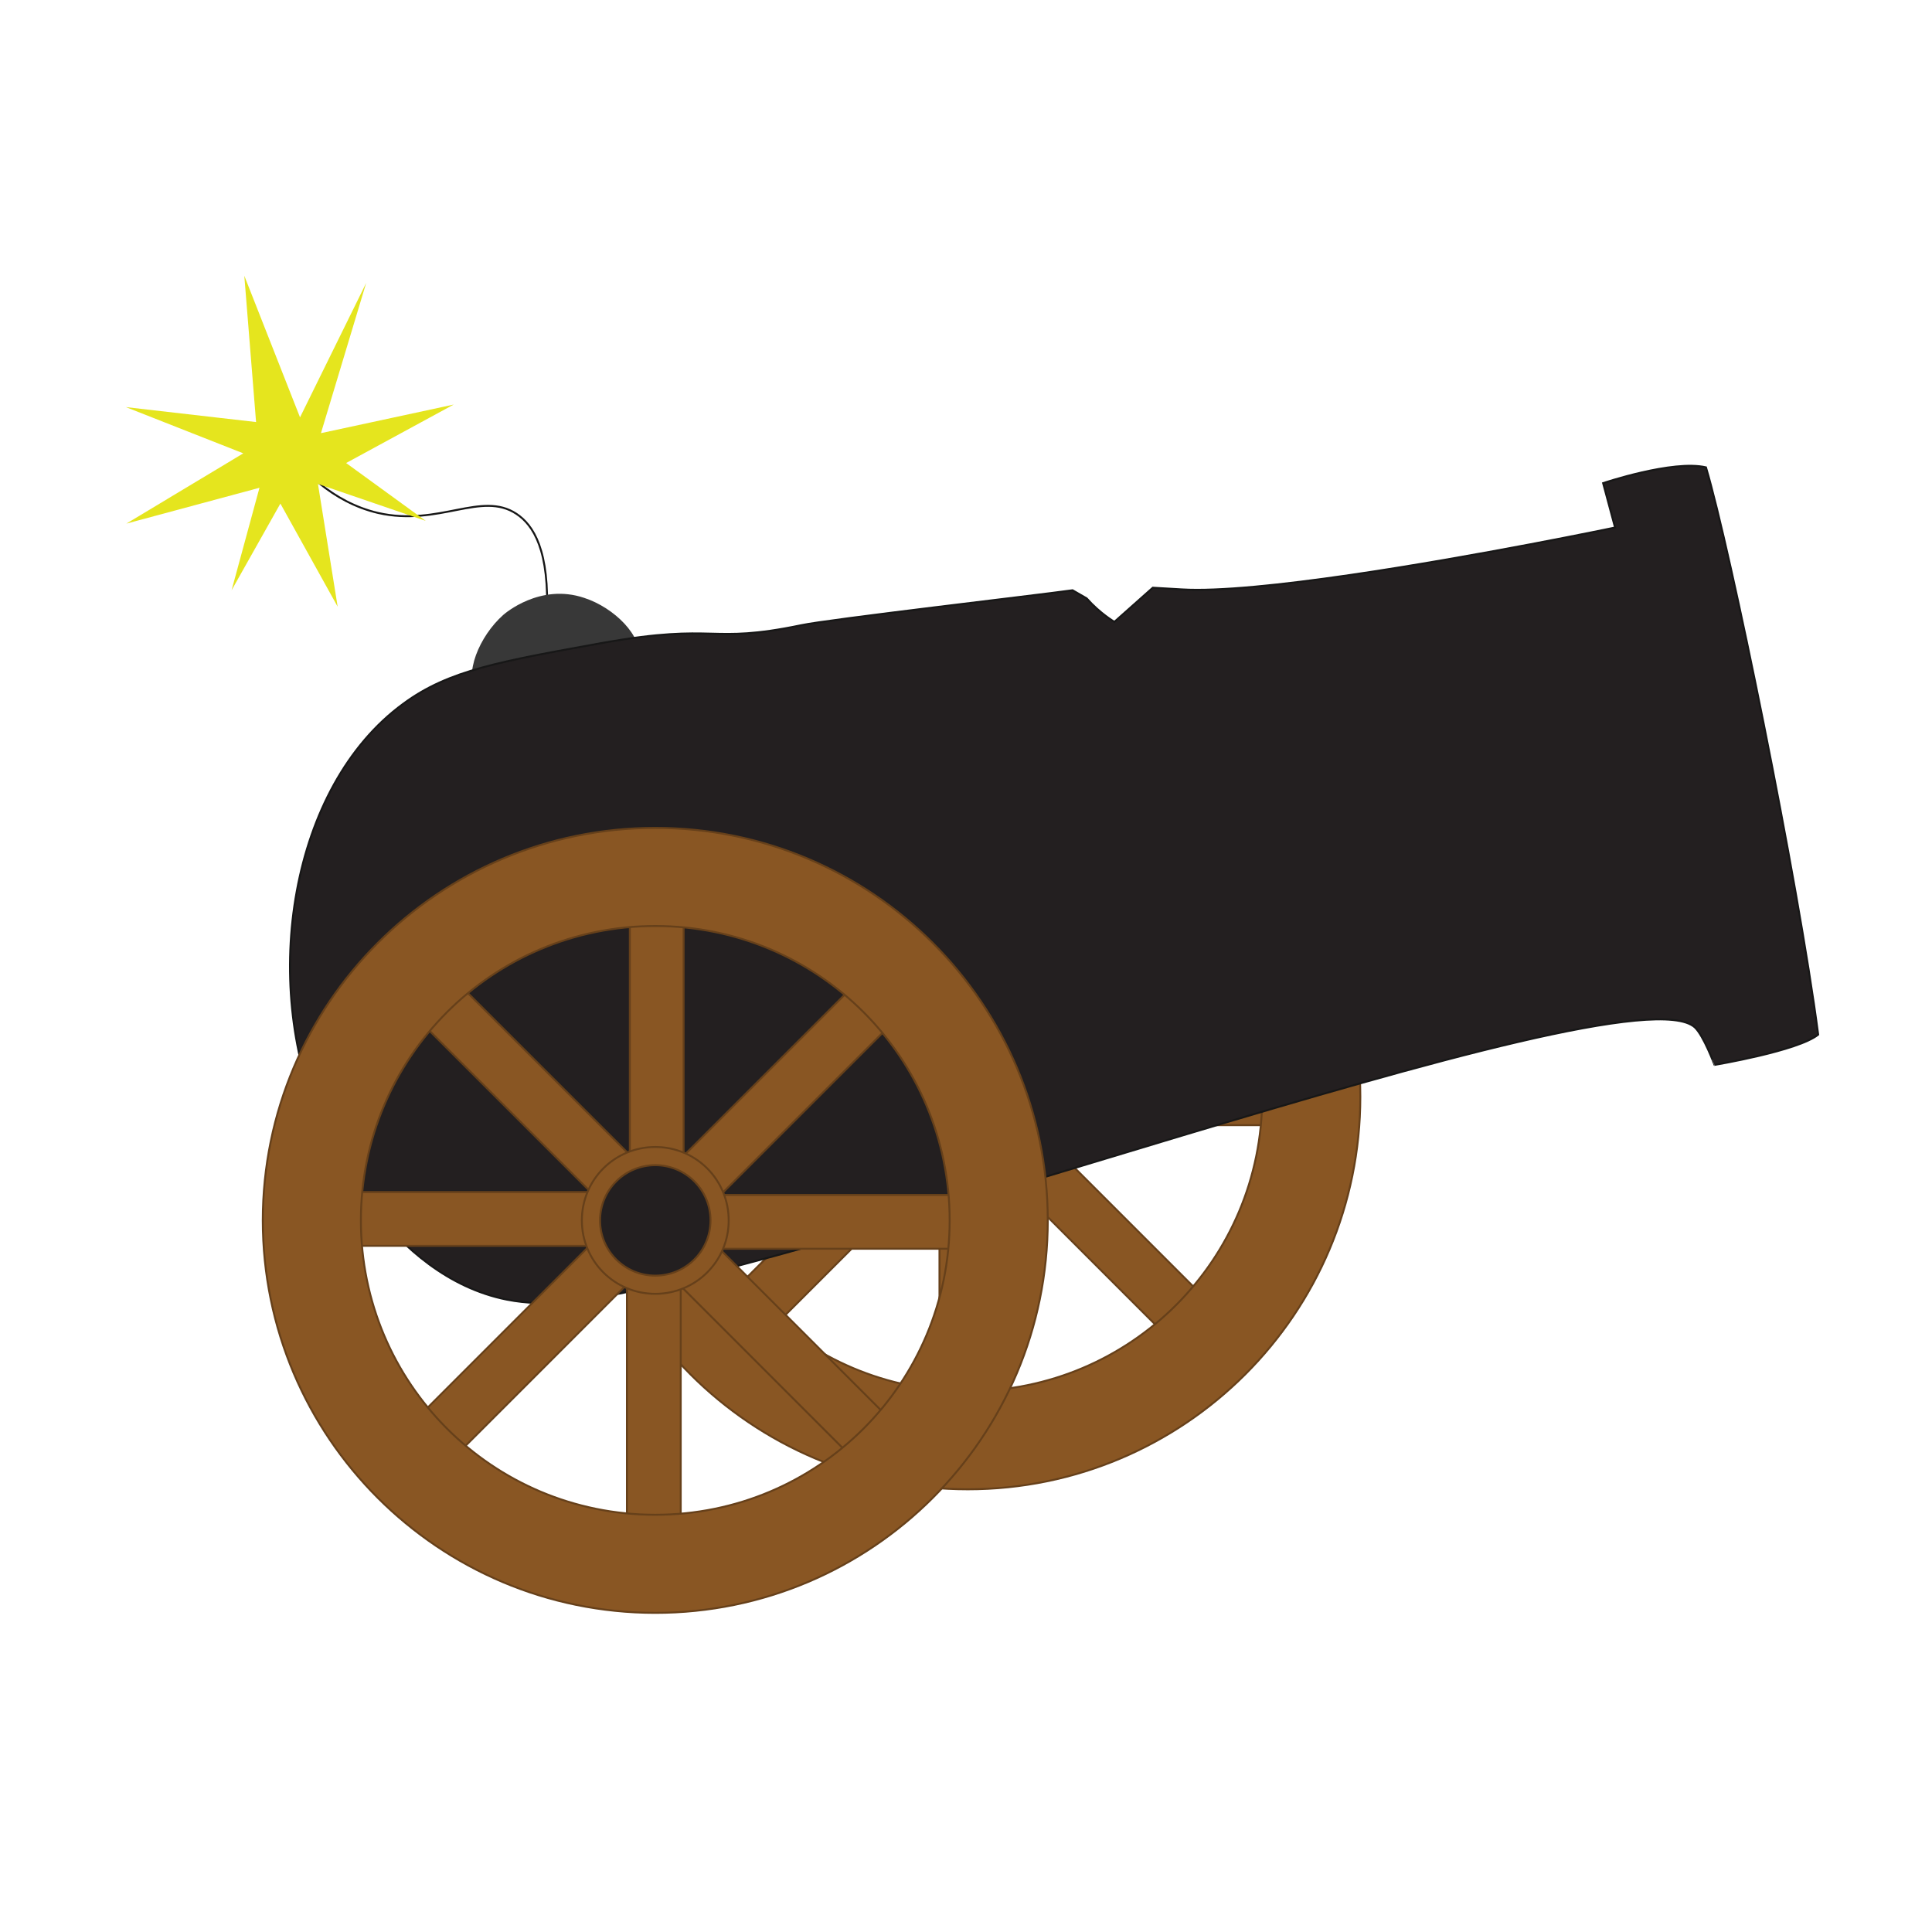 <?xml version="1.0" encoding="utf-8"?>
<!-- Generator: Adobe Illustrator 24.3.0, SVG Export Plug-In . SVG Version: 6.00 Build 0)  -->
<svg version="1.1" id="Layer_1" xmlns="http://www.w3.org/2000/svg" xmlns:xlink="http://www.w3.org/1999/xlink" x="0px" y="0px"
	 viewBox="0 0 1000 1000" style="enable-background:new 0 0 1000 1000;" xml:space="preserve">
<style type="text/css">
	.st0{fill:#895623;}
	.st1{fill:none;stroke:#66401A;stroke-miterlimit:10;}
	.st2{fill:none;stroke:#66401A;stroke-width:1;stroke-miterlimit:10;}
	.st3{fill:#895623;stroke:#66401A;stroke-miterlimit:10;}
	.st4{fill:url(#SVGID_1_);stroke:#66401A;stroke-miterlimit:10;}
	.st5{fill:none;stroke:#171717;stroke-miterlimit:10;}
	.st6{fill:#383838;}
	.st7{fill:#E5E51E;}
	.st8{fill:#231F20;stroke:#171717;stroke-miterlimit:10;}
</style>
<g id="Layer_2_1_">
	<g>
		<g>
			<rect x="487.77" y="409.71" class="st0" width="27.84" height="124.15"/>
			<rect x="487.77" y="409.71" class="st1" width="27.84" height="124.15"/>
		</g>
		<g>
			
				<rect x="507.24" y="486.44" transform="matrix(0.707 -0.707 0.707 0.707 -187.062 549.116)" class="st0" width="124.15" height="27.84"/>
			
				<rect x="507.24" y="486.44" transform="matrix(0.707 -0.707 0.707 0.707 -187.062 549.116)" class="st2" width="124.15" height="27.84"/>
		</g>
		<g>
			<rect x="534.8" y="554.55" class="st0" width="124.15" height="27.84"/>
			<rect x="534.8" y="554.55" class="st1" width="124.15" height="27.84"/>
		</g>
		<g>
			
				<rect x="554.35" y="574.03" transform="matrix(0.707 -0.707 0.707 0.707 -283.349 588.135)" class="st0" width="27.84" height="124.15"/>
			
				<rect x="554.35" y="574.03" transform="matrix(0.707 -0.707 0.707 0.707 -283.349 588.135)" class="st2" width="27.84" height="124.15"/>
		</g>
		<g>
			<rect x="486.27" y="601.58" class="st0" width="27.84" height="124.15"/>
			<rect x="486.27" y="601.58" class="st1" width="27.84" height="124.15"/>
		</g>
		<g>
			
				<rect x="370.46" y="621.14" transform="matrix(0.707 -0.707 0.707 0.707 -322.368 491.848)" class="st0" width="124.15" height="27.84"/>
			
				<rect x="370.46" y="621.14" transform="matrix(0.707 -0.707 0.707 0.707 -322.368 491.848)" class="st2" width="124.15" height="27.84"/>
		</g>
		<g>
			<rect x="342.93" y="553.05" class="st0" width="124.15" height="27.84"/>
			<rect x="342.93" y="553.05" class="st1" width="124.15" height="27.84"/>
		</g>
		<g>
			
				<rect x="419.65" y="437.24" transform="matrix(0.707 -0.707 0.707 0.707 -226.081 452.829)" class="st0" width="27.84" height="124.15"/>
			
				<rect x="419.65" y="437.24" transform="matrix(0.707 -0.707 0.707 0.707 -226.081 452.829)" class="st2" width="27.84" height="124.15"/>
		</g>
		<path class="st3" d="M500.94,529.72c-21.07,0-38,16.93-38,38s16.93,38,38,38c21.07,0,38-16.93,38-38S522.01,529.72,500.94,529.72z
			 M500.94,596.31c-15.8,0-28.59-12.79-28.59-28.59c0-15.8,12.79-28.59,28.59-28.59c15.8,0,28.59,12.79,28.59,28.59
			C529.53,583.52,516.74,596.31,500.94,596.31z"/>
		<path class="st3" d="M500.94,364.56c-112.11,0-203.15,91.04-203.15,203.15s91.04,203.15,203.15,203.15S704.1,679.83,704.1,567.72
			S613.05,364.56,500.94,364.56z M500.94,720.08c-84.27,0-152.37-68.09-152.37-152.37s68.09-152.37,152.37-152.37
			s152.37,68.09,152.37,152.37S585.21,720.08,500.94,720.08z"/>
	</g>
	
		<linearGradient id="SVGID_1_" gradientUnits="userSpaceOnUse" x1="882.796" y1="492.595" x2="882.796" y2="492.595" gradientTransform="matrix(1 0 0 -1 0 1002)">
		<stop  offset="0.078" style="stop-color:#424242"/>
		<stop  offset="0.295" style="stop-color:#A1A1A1"/>
		<stop  offset="0.611" style="stop-color:#000000"/>
	</linearGradient>
	<path class="st4" d="M882.8,509.41"/>
	<g>
		<g>
			<path class="st5" d="M282.98,319.64c1.68-34.95-6.98-47.9-15.68-53.68c-18.14-12-39.96,6.69-71.58-0.45
				c-23.79-5.55-40.12-22.71-50.59-36.9"/>
			<path class="st6" d="M246.75,358.96c-6.96-9.83,1.37-29.69,13.7-40.65c0.8-0.71,19.07-16.59,41.98-8.83
				c15.53,5.06,30.49,19.88,28.28,31.81C326.39,363.28,259.62,377.06,246.75,358.96z"/>
			<polygon class="st7" points="189.54,146.44 155.29,216.02 126.45,142.72 132.54,218.45 65.16,210.72 125.93,234.65 65.38,271.03 
				134.3,252.47 119.87,305.52 145.13,260.65 174.77,314.02 164.57,250.49 220.35,269.6 179.15,239.66 234.83,209.4 166.12,224.2 
							"/>
		</g>
		<path class="st8" d="M877.24,531.76c-35.79-32.26-476.36,134.38-588.76,142.45c-6.43,0.38-15.49,0.6-26.29-1.55
			c-60.71-12.24-92.34-83.07-96.31-92.35c-31.17-72.31-15.81-173.16,42.87-216.06c23.64-17.45,50.28-21.91,103.61-31.58
			c59.41-10.45,54.21,0.93,102.29-9.05c13.74-2.96,121.51-15.46,140.51-18.11l7.29,4.2c7.07,7.95,14.36,12.15,14.36,12.15
			l19.88-17.67c0,0,13.14,0.77,15.02,0.88c19.24,1.13,52.04-2.36,86.7-7.4c65.45-9.53,137.54-24.62,137.54-24.62l-6.18-22.98
			c0,0,36.14-12.19,53.24-8.17c12.59,42.2,47.7,213.85,58.08,293.61c-10.3,8.44-53.68,15.68-53.68,15.68
			S881.88,536.18,877.24,531.76z"/>
	</g>
	<g>
		<g>
			<rect x="326" y="473.67" class="st0" width="27.84" height="124.15"/>
			<rect x="326" y="473.67" class="st1" width="27.84" height="124.15"/>
		</g>
		<g>
			
				<rect x="345.47" y="550.4" transform="matrix(0.707 -0.707 0.707 0.707 -279.666 453.459)" class="st0" width="124.15" height="27.84"/>
			
				<rect x="345.47" y="550.4" transform="matrix(0.707 -0.707 0.707 0.707 -279.666 453.459)" class="st2" width="124.15" height="27.84"/>
		</g>
		<g>
			<rect x="373.03" y="618.51" class="st0" width="124.15" height="27.84"/>
			<rect x="373.03" y="618.51" class="st1" width="124.15" height="27.84"/>
		</g>
		<g>
			
				<rect x="392.58" y="637.98" transform="matrix(0.707 -0.707 0.707 0.707 -375.953 492.478)" class="st0" width="27.84" height="124.15"/>
			
				<rect x="392.58" y="637.98" transform="matrix(0.707 -0.707 0.707 0.707 -375.953 492.478)" class="st2" width="27.84" height="124.15"/>
		</g>
		<g>
			<rect x="324.5" y="665.53" class="st0" width="27.84" height="124.15"/>
			<rect x="324.5" y="665.53" class="st1" width="27.84" height="124.15"/>
		</g>
		<g>
			
				<rect x="208.68" y="685.09" transform="matrix(0.707 -0.707 0.707 0.707 -414.972 396.191)" class="st0" width="124.15" height="27.84"/>
			
				<rect x="208.68" y="685.09" transform="matrix(0.707 -0.707 0.707 0.707 -414.972 396.191)" class="st2" width="124.15" height="27.84"/>
		</g>
		<g>
			<rect x="181.16" y="617" class="st0" width="124.15" height="27.84"/>
			<rect x="181.16" y="617" class="st1" width="124.15" height="27.84"/>
		</g>
		<g>
			
				<rect x="257.88" y="501.2" transform="matrix(0.707 -0.707 0.707 0.707 -318.685 357.172)" class="st0" width="27.84" height="124.15"/>
			
				<rect x="257.88" y="501.2" transform="matrix(0.707 -0.707 0.707 0.707 -318.685 357.172)" class="st2" width="27.84" height="124.15"/>
		</g>
		<path class="st3" d="M339.17,593.68c-21.07,0-38,16.93-38,38s16.93,38,38,38s38-16.93,38-38S360.24,593.68,339.17,593.68z
			 M339.17,660.27c-15.8,0-28.59-12.79-28.59-28.59c0-15.8,12.79-28.59,28.59-28.59c15.8,0,28.59,12.79,28.59,28.59
			C367.76,647.48,354.97,660.27,339.17,660.27z"/>
		<path class="st3" d="M339.17,428.52c-112.11,0-203.15,91.04-203.15,203.15s91.04,203.15,203.15,203.15s203.15-91.04,203.15-203.15
			S451.28,428.52,339.17,428.52z M339.17,784.04c-84.27,0-152.37-68.09-152.37-152.37s68.09-152.37,152.37-152.37
			s152.37,68.09,152.37,152.37S423.44,784.04,339.17,784.04z"/>
	</g>
</g>
</svg>
